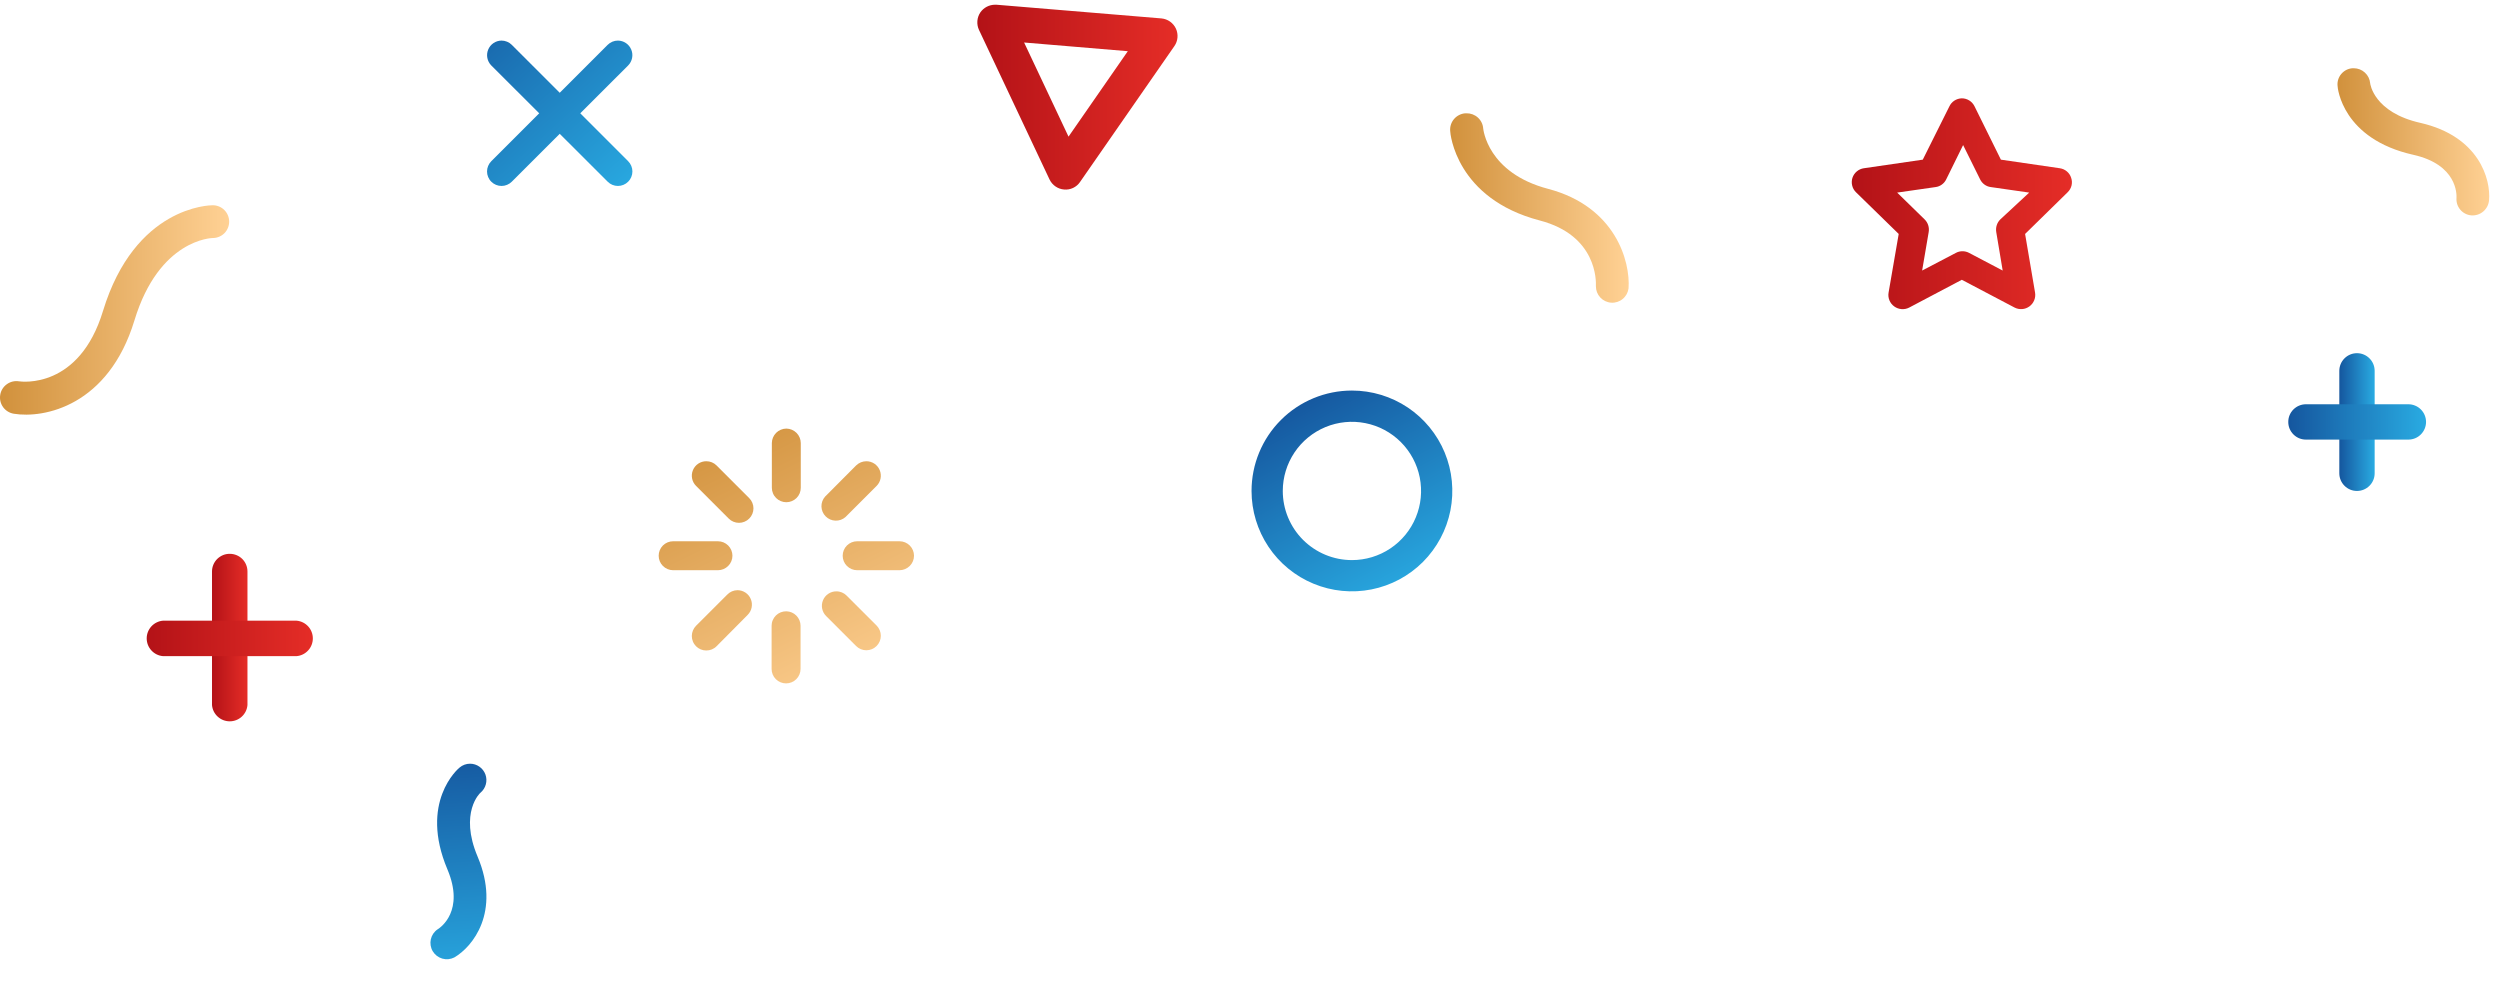 <svg width="81" height="32" viewBox="0 0 81 32" fill="none" xmlns="http://www.w3.org/2000/svg">
<path d="M63.153 3.46L62.298 5.173L60.389 5.451C60.305 5.463 60.225 5.499 60.16 5.554C60.094 5.609 60.046 5.681 60.019 5.762C59.993 5.844 59.99 5.931 60.011 6.014C60.031 6.097 60.075 6.172 60.136 6.231L61.518 7.58L61.19 9.48C61.175 9.564 61.185 9.651 61.217 9.73C61.249 9.809 61.303 9.878 61.373 9.928C61.442 9.979 61.524 10.009 61.61 10.015C61.696 10.022 61.782 10.005 61.858 9.965L63.563 9.065L65.273 9.965C65.349 10.004 65.434 10.021 65.519 10.014C65.604 10.008 65.685 9.977 65.754 9.927C65.823 9.877 65.876 9.808 65.908 9.729C65.941 9.65 65.95 9.564 65.936 9.48L65.613 7.58L66.99 6.231C67.052 6.172 67.096 6.097 67.117 6.014C67.138 5.931 67.134 5.844 67.106 5.763C67.081 5.681 67.032 5.609 66.967 5.554C66.901 5.498 66.822 5.463 66.737 5.451L64.829 5.173L63.974 3.443C63.936 3.366 63.877 3.3 63.804 3.255C63.73 3.209 63.645 3.185 63.559 3.186C63.472 3.189 63.388 3.216 63.316 3.264C63.244 3.313 63.188 3.381 63.153 3.46ZM64.812 7.107C64.758 7.16 64.717 7.225 64.694 7.298C64.671 7.37 64.666 7.447 64.679 7.522L64.887 8.766L63.791 8.19C63.727 8.157 63.656 8.14 63.584 8.14C63.512 8.14 63.441 8.157 63.377 8.19L62.277 8.766L62.489 7.522C62.502 7.447 62.497 7.37 62.474 7.298C62.451 7.225 62.41 7.16 62.356 7.107L61.468 6.24L62.713 6.061C62.786 6.052 62.856 6.024 62.916 5.98C62.976 5.937 63.025 5.879 63.057 5.812L63.605 4.7L64.156 5.812C64.189 5.879 64.237 5.937 64.297 5.98C64.357 6.024 64.427 6.052 64.501 6.061L65.746 6.24L64.812 7.107Z" fill="url(#paint0_linear_1781_44204)"/>
<path d="M40.55 15.907C40.55 16.55 40.741 17.179 41.098 17.714C41.455 18.249 41.963 18.666 42.558 18.912C43.152 19.158 43.806 19.223 44.437 19.097C45.068 18.972 45.648 18.662 46.103 18.207C46.557 17.752 46.867 17.172 46.993 16.541C47.118 15.911 47.054 15.257 46.808 14.662C46.562 14.068 46.145 13.56 45.61 13.202C45.075 12.845 44.446 12.654 43.803 12.654C42.94 12.654 42.112 12.997 41.502 13.607C40.892 14.217 40.55 15.044 40.55 15.907ZM41.562 15.907C41.562 15.464 41.694 15.031 41.94 14.662C42.186 14.294 42.536 14.007 42.945 13.837C43.355 13.668 43.805 13.623 44.24 13.71C44.674 13.796 45.073 14.009 45.387 14.323C45.7 14.636 45.913 15.035 46 15.47C46.086 15.905 46.042 16.355 45.872 16.764C45.703 17.174 45.416 17.524 45.047 17.77C44.679 18.016 44.246 18.147 43.803 18.147C43.208 18.147 42.639 17.911 42.218 17.491C41.798 17.071 41.562 16.501 41.562 15.907Z" fill="url(#paint1_linear_1781_44204)"/>
<path d="M16.249 1.315C16.311 1.315 16.372 1.327 16.429 1.351C16.486 1.374 16.538 1.409 16.581 1.452L20.352 5.223C20.396 5.267 20.431 5.319 20.454 5.376C20.478 5.433 20.49 5.494 20.49 5.555C20.49 5.617 20.478 5.678 20.454 5.735C20.431 5.792 20.396 5.844 20.352 5.887C20.309 5.931 20.257 5.965 20.2 5.989C20.143 6.013 20.082 6.025 20.02 6.025C19.959 6.025 19.898 6.013 19.841 5.989C19.784 5.965 19.732 5.931 19.689 5.887L15.917 2.12C15.852 2.054 15.808 1.97 15.79 1.879C15.772 1.788 15.782 1.694 15.817 1.608C15.852 1.522 15.912 1.448 15.989 1.396C16.066 1.344 16.156 1.316 16.249 1.315Z" fill="url(#paint2_linear_1781_44204)"/>
<path d="M20.021 1.315C20.114 1.316 20.204 1.344 20.281 1.396C20.358 1.448 20.418 1.522 20.453 1.608C20.489 1.694 20.498 1.788 20.48 1.879C20.462 1.97 20.418 2.054 20.353 2.12L16.582 5.887C16.538 5.931 16.486 5.965 16.429 5.989C16.372 6.013 16.311 6.025 16.25 6.025C16.188 6.025 16.127 6.013 16.07 5.989C16.013 5.965 15.961 5.931 15.918 5.887C15.874 5.844 15.84 5.792 15.816 5.735C15.792 5.678 15.78 5.617 15.78 5.555C15.78 5.494 15.792 5.433 15.816 5.376C15.84 5.319 15.874 5.267 15.918 5.223L19.689 1.452C19.733 1.409 19.785 1.374 19.841 1.351C19.898 1.327 19.959 1.315 20.021 1.315Z" fill="url(#paint3_linear_1781_44204)"/>
<path d="M7.446 17.944C7.598 17.944 7.743 18.004 7.851 18.111C7.958 18.219 8.018 18.364 8.018 18.516V22.843C8.006 22.988 7.94 23.122 7.834 23.219C7.727 23.317 7.588 23.371 7.444 23.371C7.299 23.371 7.16 23.317 7.054 23.219C6.947 23.122 6.881 22.988 6.869 22.843V18.516C6.869 18.441 6.884 18.366 6.913 18.296C6.942 18.226 6.985 18.163 7.038 18.11C7.092 18.057 7.156 18.015 7.225 17.986C7.295 17.957 7.37 17.943 7.446 17.944Z" fill="url(#paint4_linear_1781_44204)"/>
<path d="M5.281 20.11H9.608C9.752 20.122 9.886 20.188 9.984 20.294C10.082 20.401 10.136 20.54 10.136 20.684C10.136 20.829 10.082 20.968 9.984 21.074C9.886 21.181 9.752 21.247 9.608 21.259H5.281C5.137 21.247 5.003 21.181 4.905 21.074C4.807 20.968 4.753 20.829 4.753 20.684C4.753 20.54 4.807 20.401 4.905 20.294C5.003 20.188 5.137 20.122 5.281 20.11Z" fill="url(#paint5_linear_1781_44204)"/>
<path d="M76.367 11.443C76.518 11.443 76.664 11.503 76.771 11.611C76.879 11.718 76.939 11.864 76.939 12.016V15.335C76.939 15.486 76.879 15.632 76.771 15.739C76.664 15.847 76.518 15.907 76.367 15.907C76.215 15.907 76.069 15.847 75.962 15.739C75.854 15.632 75.794 15.486 75.794 15.335V12.016C75.794 11.864 75.854 11.718 75.962 11.611C76.069 11.503 76.215 11.443 76.367 11.443Z" fill="url(#paint6_linear_1781_44204)"/>
<path d="M74.712 13.098H78.031C78.106 13.098 78.181 13.113 78.25 13.142C78.32 13.17 78.383 13.213 78.436 13.266C78.489 13.319 78.531 13.382 78.56 13.451C78.589 13.521 78.604 13.595 78.604 13.671C78.604 13.746 78.589 13.82 78.56 13.89C78.531 13.959 78.489 14.022 78.436 14.075C78.383 14.129 78.32 14.171 78.25 14.2C78.181 14.228 78.106 14.243 78.031 14.243H74.712C74.637 14.243 74.563 14.228 74.493 14.2C74.424 14.171 74.361 14.129 74.307 14.075C74.254 14.022 74.212 13.959 74.183 13.89C74.154 13.82 74.14 13.746 74.14 13.671C74.14 13.595 74.154 13.521 74.183 13.451C74.212 13.382 74.254 13.319 74.307 13.266C74.361 13.213 74.424 13.17 74.493 13.142C74.563 13.113 74.637 13.098 74.712 13.098Z" fill="url(#paint7_linear_1781_44204)"/>
<path d="M25.477 19.806C25.6 19.809 25.717 19.859 25.803 19.947C25.889 20.034 25.938 20.152 25.938 20.275V21.674C25.938 21.798 25.888 21.917 25.8 22.005C25.712 22.093 25.593 22.142 25.469 22.142C25.345 22.142 25.225 22.093 25.137 22.005C25.049 21.917 25 21.798 25 21.674V20.275C25 20.213 25.012 20.151 25.037 20.094C25.061 20.037 25.096 19.985 25.14 19.941C25.185 19.897 25.237 19.863 25.295 19.84C25.353 19.817 25.415 19.805 25.477 19.806Z" fill="url(#paint8_linear_1781_44204)"/>
<path d="M25.477 13.886C25.601 13.888 25.719 13.937 25.807 14.025C25.895 14.113 25.944 14.231 25.945 14.355V15.803C25.945 15.865 25.933 15.926 25.91 15.983C25.886 16.04 25.852 16.091 25.808 16.135C25.765 16.178 25.713 16.213 25.656 16.236C25.599 16.26 25.538 16.272 25.477 16.272C25.415 16.272 25.354 16.26 25.297 16.236C25.24 16.213 25.189 16.178 25.145 16.135C25.102 16.091 25.067 16.04 25.044 15.983C25.02 15.926 25.008 15.865 25.008 15.803V14.355C25.009 14.231 25.059 14.113 25.146 14.025C25.234 13.937 25.353 13.888 25.477 13.886Z" fill="url(#paint9_linear_1781_44204)"/>
<path d="M21.81 17.537H23.262C23.386 17.537 23.505 17.587 23.593 17.674C23.681 17.762 23.731 17.882 23.731 18.006C23.731 18.13 23.681 18.25 23.593 18.337C23.505 18.425 23.386 18.475 23.262 18.475H21.81C21.685 18.475 21.566 18.425 21.478 18.337C21.39 18.25 21.341 18.13 21.341 18.006C21.341 17.882 21.39 17.762 21.478 17.674C21.566 17.587 21.685 17.537 21.81 17.537Z" fill="url(#paint10_linear_1781_44204)"/>
<path d="M27.772 17.537H29.145C29.269 17.537 29.388 17.587 29.476 17.674C29.564 17.762 29.614 17.882 29.614 18.006C29.614 18.13 29.564 18.25 29.476 18.337C29.388 18.425 29.269 18.475 29.145 18.475H27.772C27.647 18.475 27.528 18.425 27.44 18.337C27.352 18.25 27.303 18.13 27.303 18.006C27.303 17.882 27.352 17.762 27.44 17.674C27.528 17.587 27.647 17.537 27.772 17.537Z" fill="url(#paint11_linear_1781_44204)"/>
<path d="M23.893 19.122C23.985 19.122 24.076 19.149 24.154 19.201C24.231 19.252 24.291 19.325 24.326 19.411C24.362 19.497 24.371 19.591 24.353 19.682C24.335 19.773 24.29 19.857 24.224 19.923L23.216 20.939C23.173 20.983 23.121 21.017 23.064 21.041C23.007 21.064 22.946 21.076 22.884 21.076C22.823 21.076 22.762 21.064 22.705 21.041C22.648 21.017 22.596 20.983 22.552 20.939C22.509 20.895 22.474 20.844 22.451 20.787C22.427 20.73 22.415 20.669 22.415 20.607C22.415 20.546 22.427 20.485 22.451 20.427C22.474 20.371 22.509 20.319 22.552 20.275L23.561 19.267C23.604 19.222 23.655 19.186 23.712 19.161C23.769 19.136 23.83 19.123 23.893 19.122Z" fill="url(#paint12_linear_1781_44204)"/>
<path d="M28.07 14.944C28.163 14.944 28.253 14.972 28.331 15.023C28.408 15.075 28.468 15.148 28.503 15.233C28.539 15.319 28.548 15.414 28.53 15.505C28.512 15.596 28.467 15.679 28.401 15.745L27.393 16.753C27.304 16.832 27.187 16.873 27.068 16.869C26.949 16.865 26.836 16.816 26.752 16.731C26.667 16.647 26.619 16.533 26.615 16.414C26.612 16.294 26.654 16.178 26.734 16.089L27.738 15.081C27.826 14.994 27.945 14.945 28.07 14.944Z" fill="url(#paint13_linear_1781_44204)"/>
<path d="M22.885 14.944C22.946 14.944 23.007 14.956 23.064 14.979C23.121 15.002 23.173 15.037 23.217 15.081L24.274 16.139C24.318 16.182 24.353 16.234 24.376 16.291C24.4 16.348 24.412 16.409 24.412 16.47C24.412 16.532 24.4 16.593 24.376 16.65C24.353 16.707 24.318 16.759 24.274 16.802C24.231 16.846 24.179 16.881 24.122 16.904C24.065 16.928 24.004 16.94 23.943 16.94C23.881 16.94 23.82 16.928 23.763 16.904C23.706 16.881 23.654 16.846 23.611 16.802L22.553 15.744C22.487 15.679 22.442 15.595 22.424 15.504C22.406 15.413 22.415 15.319 22.451 15.233C22.486 15.147 22.547 15.074 22.624 15.022C22.701 14.971 22.792 14.944 22.885 14.944Z" fill="url(#paint14_linear_1781_44204)"/>
<path d="M27.099 19.16C27.16 19.159 27.221 19.172 27.278 19.195C27.335 19.218 27.387 19.253 27.43 19.297L28.401 20.267C28.445 20.311 28.479 20.363 28.503 20.42C28.527 20.477 28.539 20.538 28.539 20.599C28.539 20.661 28.527 20.722 28.503 20.779C28.479 20.836 28.445 20.887 28.401 20.931C28.358 20.975 28.306 21.009 28.249 21.033C28.192 21.056 28.131 21.069 28.069 21.069C28.008 21.069 27.947 21.056 27.89 21.033C27.833 21.009 27.781 20.975 27.738 20.931L26.767 19.96C26.701 19.895 26.656 19.811 26.638 19.72C26.62 19.629 26.629 19.535 26.665 19.449C26.7 19.363 26.76 19.29 26.838 19.238C26.915 19.187 27.006 19.159 27.099 19.16Z" fill="url(#paint15_linear_1781_44204)"/>
<path d="M31.766 0.398C31.709 0.481 31.675 0.578 31.667 0.678C31.659 0.779 31.677 0.88 31.72 0.971L34.006 5.817C34.05 5.907 34.115 5.984 34.198 6.041C34.28 6.098 34.376 6.132 34.475 6.14C34.576 6.15 34.677 6.132 34.768 6.089C34.859 6.046 34.938 5.979 34.994 5.895L38.047 1.498C38.105 1.416 38.141 1.32 38.15 1.22C38.159 1.12 38.142 1.019 38.1 0.928C38.058 0.837 37.992 0.758 37.91 0.7C37.828 0.642 37.733 0.607 37.633 0.597L32.285 0.153H32.239C32.146 0.153 32.055 0.176 31.973 0.218C31.89 0.261 31.82 0.323 31.766 0.398ZM34.62 4.427L33.181 1.377L36.541 1.659L34.62 4.427Z" fill="url(#paint16_linear_1781_44204)"/>
<path d="M6.894 6.65C6.79 6.65 4.371 6.688 3.338 10.073C2.567 12.616 0.696 12.367 0.617 12.355C0.478 12.332 0.335 12.366 0.221 12.449C0.106 12.531 0.029 12.656 0.007 12.795C-0.016 12.934 0.018 13.076 0.1 13.191C0.183 13.305 0.307 13.382 0.447 13.405C1.43 13.566 3.513 13.148 4.355 10.384C5.156 7.741 6.877 7.712 6.894 7.712C7.035 7.712 7.17 7.656 7.27 7.557C7.369 7.457 7.425 7.322 7.425 7.181C7.425 7.041 7.369 6.905 7.27 6.806C7.17 6.706 7.035 6.65 6.894 6.65Z" fill="url(#paint17_linear_1781_44204)"/>
<path d="M15.23 24.744C15.105 24.744 14.985 24.788 14.89 24.869C14.836 24.91 13.579 25.993 14.496 28.167C15.064 29.511 14.271 30.055 14.18 30.109C14.068 30.184 13.989 30.3 13.959 30.432C13.93 30.564 13.951 30.702 14.02 30.819C14.089 30.935 14.2 31.021 14.33 31.059C14.46 31.096 14.599 31.083 14.72 31.021C15.313 30.677 16.23 29.549 15.475 27.756C14.869 26.321 15.562 25.682 15.57 25.682C15.653 25.612 15.713 25.518 15.741 25.413C15.77 25.308 15.765 25.196 15.728 25.094C15.691 24.992 15.623 24.903 15.534 24.841C15.445 24.778 15.339 24.744 15.23 24.744Z" fill="url(#paint18_linear_1781_44204)"/>
<path d="M76.263 2.211H76.226C76.156 2.215 76.088 2.233 76.025 2.264C75.963 2.295 75.907 2.339 75.861 2.392C75.815 2.445 75.781 2.506 75.759 2.573C75.738 2.639 75.73 2.71 75.737 2.779C75.737 2.85 75.89 4.501 78.193 5.016C79.616 5.335 79.595 6.298 79.591 6.405C79.585 6.474 79.592 6.544 79.612 6.61C79.633 6.676 79.666 6.737 79.711 6.791C79.755 6.844 79.809 6.888 79.871 6.92C79.932 6.952 79.999 6.972 80.068 6.978C80.209 6.989 80.348 6.945 80.456 6.854C80.564 6.763 80.632 6.633 80.645 6.493C80.707 5.812 80.325 4.418 78.425 3.982C76.906 3.642 76.794 2.709 76.794 2.7C76.783 2.567 76.722 2.443 76.624 2.353C76.526 2.262 76.397 2.211 76.263 2.211Z" fill="url(#paint19_linear_1781_44204)"/>
<path d="M47.513 3.671H47.475C47.335 3.682 47.205 3.748 47.113 3.854C47.021 3.961 46.975 4.1 46.986 4.24C46.986 4.331 47.177 6.435 49.89 7.144C51.745 7.629 51.715 9.106 51.707 9.272C51.706 9.408 51.757 9.539 51.849 9.638C51.941 9.737 52.068 9.798 52.203 9.807C52.338 9.816 52.472 9.773 52.576 9.686C52.681 9.6 52.748 9.477 52.765 9.343C52.827 8.48 52.35 6.696 50.16 6.119C48.189 5.601 48.06 4.182 48.056 4.165C48.047 4.029 47.985 3.901 47.883 3.809C47.782 3.717 47.649 3.668 47.513 3.671Z" fill="url(#paint20_linear_1781_44204)"/>
<defs>
<linearGradient id="paint0_linear_1781_44204" x1="59.995" y1="6.617" x2="67.131" y2="6.617" gradientUnits="userSpaceOnUse">
<stop stop-color="#B31217"/>
<stop offset="1" stop-color="#E52D27"/>
</linearGradient>
<linearGradient id="paint1_linear_1781_44204" x1="42.143" y1="12.862" x2="45.641" y2="19.276" gradientUnits="userSpaceOnUse">
<stop stop-color="#15569E"/>
<stop offset="1" stop-color="#29ABE2"/>
</linearGradient>
<linearGradient id="paint2_linear_1781_44204" x1="14.536" y1="-0.332" x2="20.498" y2="6.294" gradientUnits="userSpaceOnUse">
<stop stop-color="#15569E"/>
<stop offset="1" stop-color="#29ABE2"/>
</linearGradient>
<linearGradient id="paint3_linear_1781_44204" x1="14.536" y1="-0.332" x2="20.498" y2="6.294" gradientUnits="userSpaceOnUse">
<stop stop-color="#15569E"/>
<stop offset="1" stop-color="#29ABE2"/>
</linearGradient>
<linearGradient id="paint4_linear_1781_44204" x1="6.869" y1="20.682" x2="8.018" y2="20.682" gradientUnits="userSpaceOnUse">
<stop stop-color="#B31217"/>
<stop offset="1" stop-color="#E52D27"/>
</linearGradient>
<linearGradient id="paint5_linear_1781_44204" x1="4.708" y1="20.682" x2="10.181" y2="20.682" gradientUnits="userSpaceOnUse">
<stop stop-color="#B31217"/>
<stop offset="1" stop-color="#E52D27"/>
</linearGradient>
<linearGradient id="paint6_linear_1781_44204" x1="75.794" y1="13.671" x2="76.939" y2="13.671" gradientUnits="userSpaceOnUse">
<stop stop-color="#15569E"/>
<stop offset="1" stop-color="#29ABE2"/>
</linearGradient>
<linearGradient id="paint7_linear_1781_44204" x1="74.14" y1="13.671" x2="78.6" y2="13.671" gradientUnits="userSpaceOnUse">
<stop stop-color="#15569E"/>
<stop offset="1" stop-color="#29ABE2"/>
</linearGradient>
<linearGradient id="paint8_linear_1781_44204" x1="22.121" y1="14.181" x2="26.776" y2="23.599" gradientUnits="userSpaceOnUse">
<stop stop-color="#D1913C"/>
<stop offset="1" stop-color="#FFD194"/>
</linearGradient>
<linearGradient id="paint9_linear_1781_44204" x1="24.468" y1="13.019" x2="29.123" y2="22.437" gradientUnits="userSpaceOnUse">
<stop stop-color="#D1913C"/>
<stop offset="1" stop-color="#FFD194"/>
</linearGradient>
<linearGradient id="paint10_linear_1781_44204" x1="20.934" y1="14.766" x2="25.589" y2="24.184" gradientUnits="userSpaceOnUse">
<stop stop-color="#D1913C"/>
<stop offset="1" stop-color="#FFD194"/>
</linearGradient>
<linearGradient id="paint11_linear_1781_44204" x1="25.693" y1="12.413" x2="30.348" y2="21.831" gradientUnits="userSpaceOnUse">
<stop stop-color="#D1913C"/>
<stop offset="1" stop-color="#FFD194"/>
</linearGradient>
<linearGradient id="paint12_linear_1781_44204" x1="20.789" y1="14.836" x2="25.444" y2="24.254" gradientUnits="userSpaceOnUse">
<stop stop-color="#D1913C"/>
<stop offset="1" stop-color="#FFD194"/>
</linearGradient>
<linearGradient id="paint13_linear_1781_44204" x1="25.808" y1="12.355" x2="30.463" y2="21.773" gradientUnits="userSpaceOnUse">
<stop stop-color="#D1913C"/>
<stop offset="1" stop-color="#FFD194"/>
</linearGradient>
<linearGradient id="paint14_linear_1781_44204" x1="22.462" y1="14.01" x2="27.116" y2="23.428" gradientUnits="userSpaceOnUse">
<stop stop-color="#D1913C"/>
<stop offset="1" stop-color="#FFD194"/>
</linearGradient>
<linearGradient id="paint15_linear_1781_44204" x1="24.153" y1="13.173" x2="28.808" y2="22.591" gradientUnits="userSpaceOnUse">
<stop stop-color="#D1913C"/>
<stop offset="1" stop-color="#FFD194"/>
</linearGradient>
<linearGradient id="paint16_linear_1781_44204" x1="31.666" y1="3.149" x2="38.151" y2="3.149" gradientUnits="userSpaceOnUse">
<stop stop-color="#B31217"/>
<stop offset="1" stop-color="#E52D27"/>
</linearGradient>
<linearGradient id="paint17_linear_1781_44204" x1="0.007" y1="10.04" x2="7.425" y2="10.04" gradientUnits="userSpaceOnUse">
<stop stop-color="#D1913C"/>
<stop offset="1" stop-color="#FFD194"/>
</linearGradient>
<linearGradient id="paint18_linear_1781_44204" x1="14.587" y1="24.279" x2="15.118" y2="31.963" gradientUnits="userSpaceOnUse">
<stop stop-color="#15569E"/>
<stop offset="1" stop-color="#29ABE2"/>
</linearGradient>
<linearGradient id="paint19_linear_1781_44204" x1="75.732" y1="4.596" x2="80.653" y2="4.596" gradientUnits="userSpaceOnUse">
<stop stop-color="#D1913C"/>
<stop offset="1" stop-color="#FFD194"/>
</linearGradient>
<linearGradient id="paint20_linear_1781_44204" x1="46.973" y1="6.75" x2="52.744" y2="6.75" gradientUnits="userSpaceOnUse">
<stop stop-color="#D1913C"/>
<stop offset="1" stop-color="#FFD194"/>
</linearGradient>
</defs>
</svg>
